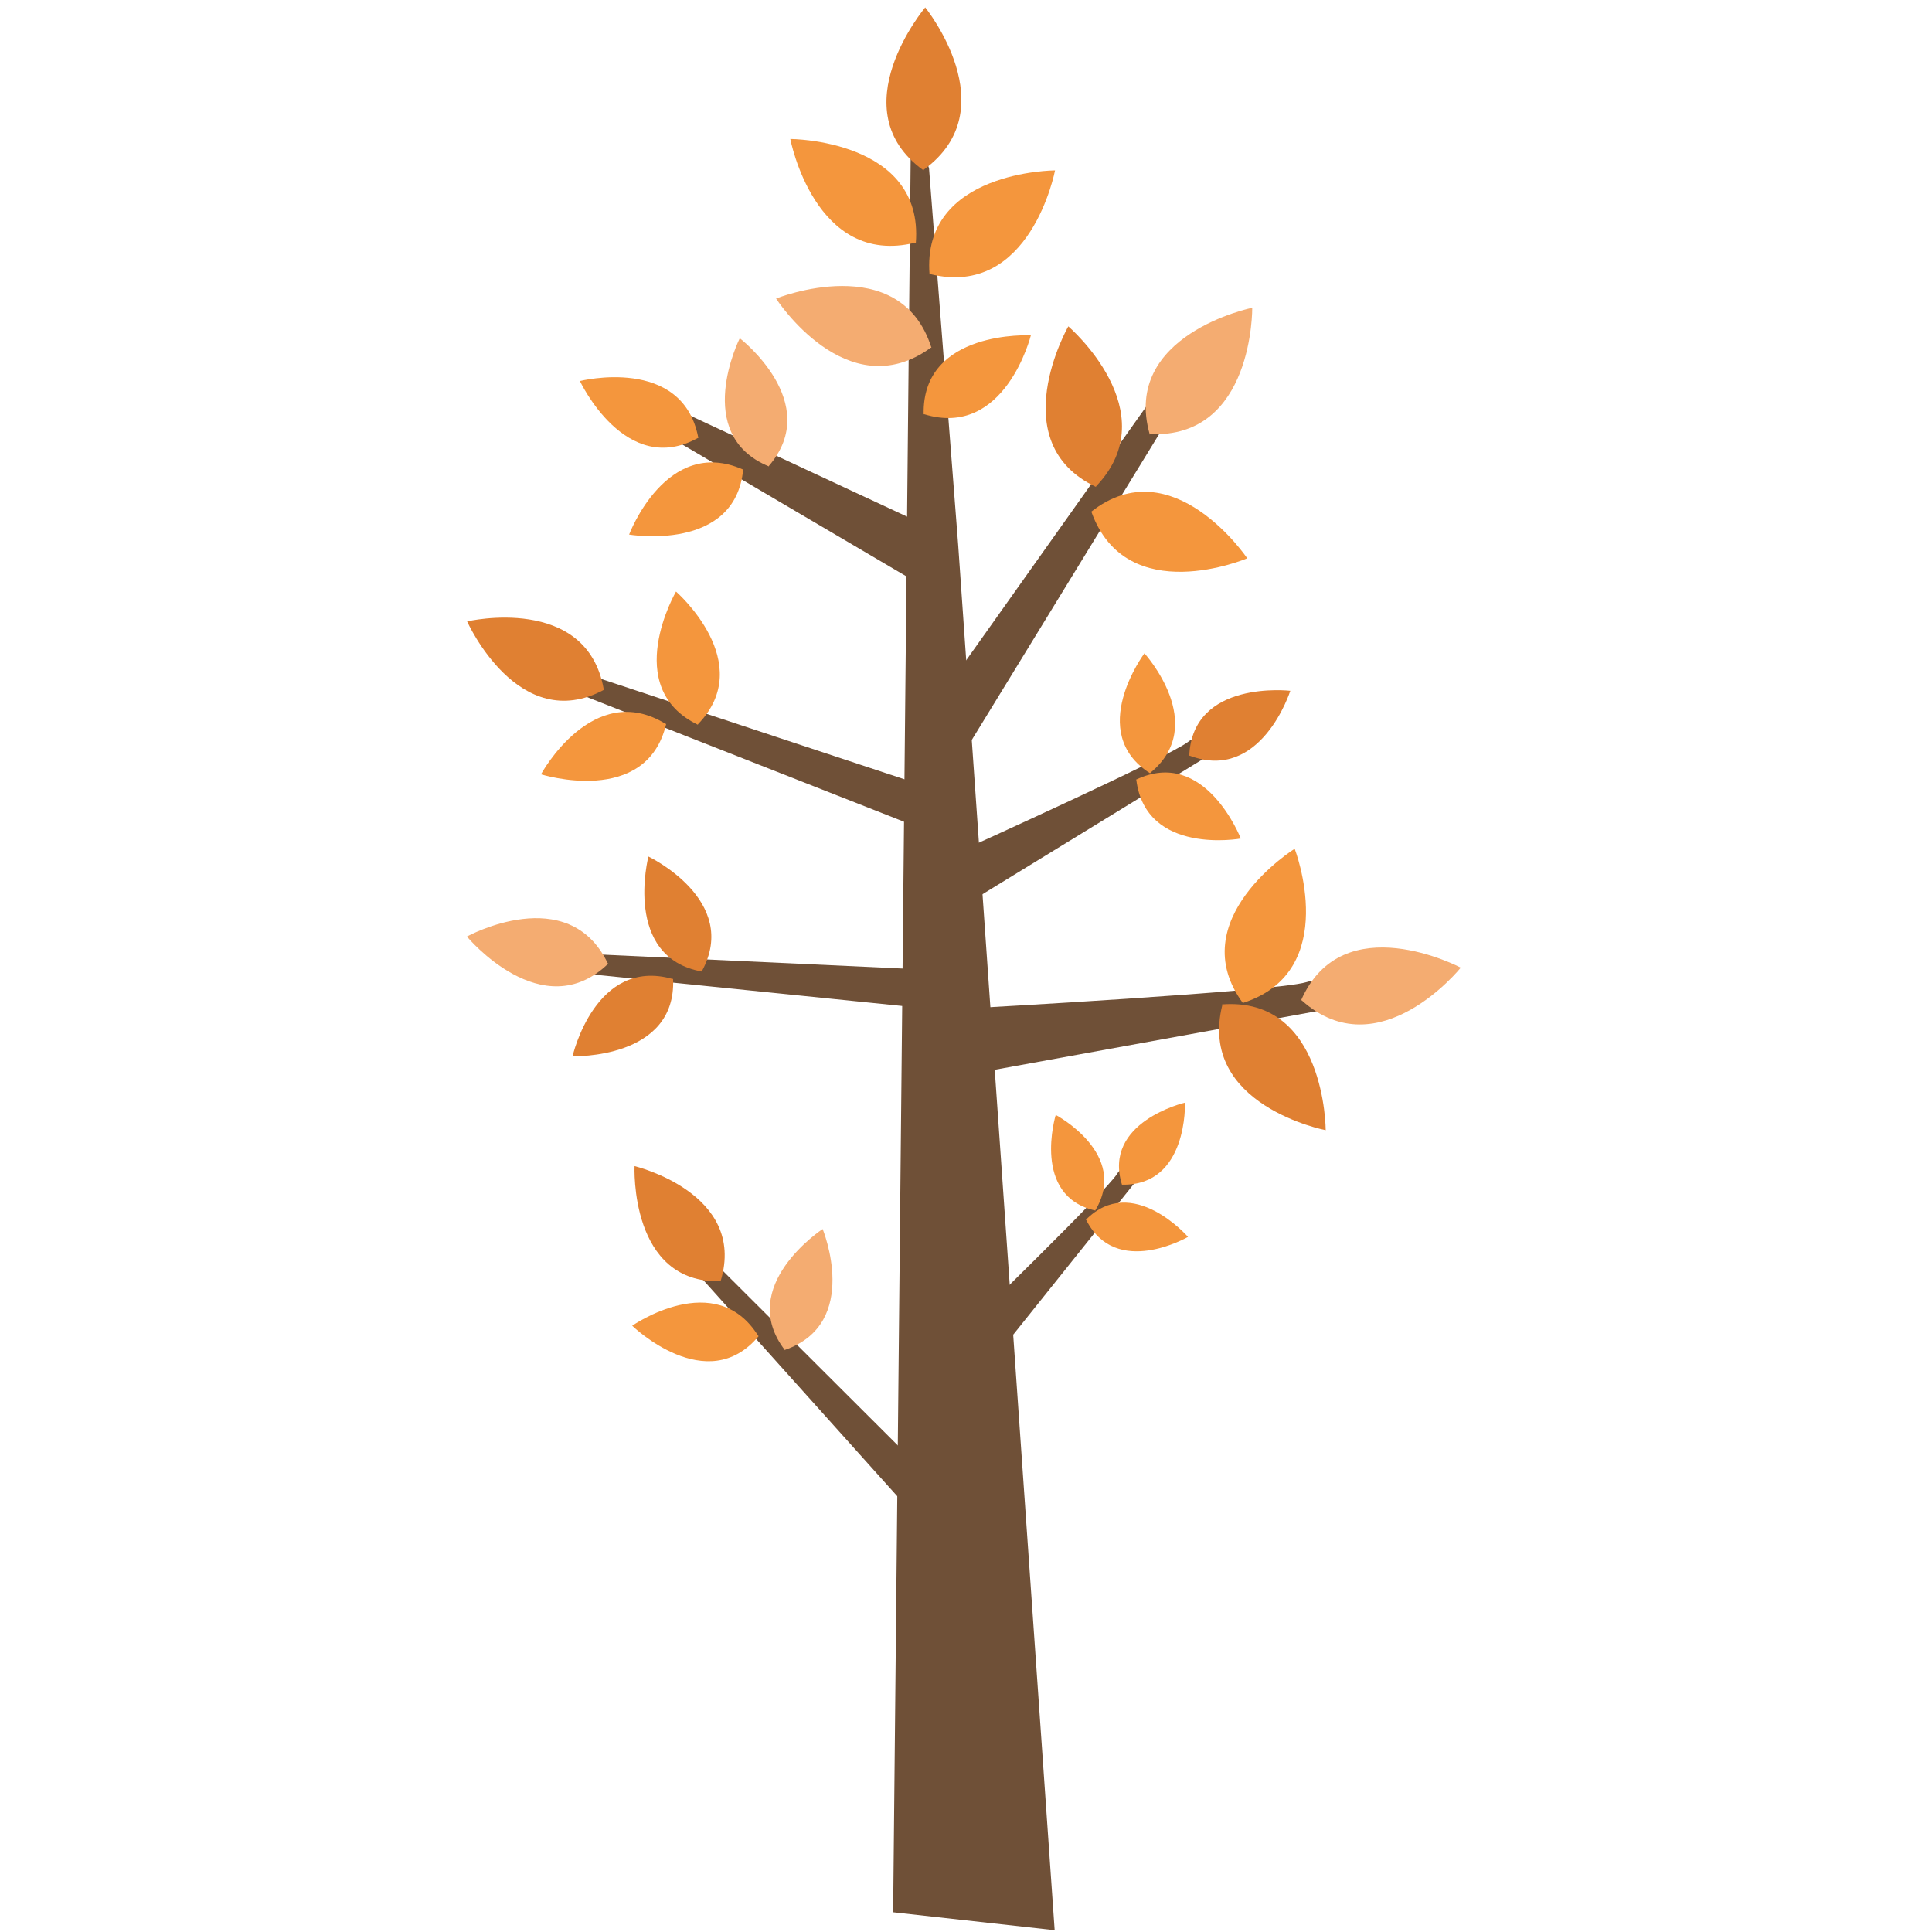 <svg xmlns="http://www.w3.org/2000/svg" width="120" height="120"><g fill="none" fill-rule="evenodd"><path fill="#6F5037" d="m55.474 118.774 10.033 1.115-5.992-86.031-1.812-23.411-1.114-3.252z"/><path fill="#6F5037" d="M60.3 62.625s18.907-1.038 20.831-1.62c1.923-.581 2.388 1.486 2.388 1.486l-26.332 4.791 3.113-4.657zm-3.517-30.331-14.987-6.978.297 2.125 15.231 8.962zm-.311 27.883-20.468-.948.698 1.285L58.5 62.733zm3.275-18.794 12.263-17.28.372 2.23-12.635 20.624zm.15 11.369s12.72-5.754 13.887-6.666c1.167-.912 2.038.385 2.038.385L58.998 56.783l.899-4.031zm.167 29.639s8.63-8.385 9.31-9.466c.68-1.081 1.765-.284 1.765-.284L60.515 85.922l-.45-3.531zm-1.676 10.004L43.884 77.923l-.35 1.421L58.17 95.65zm-1.811-43.859-20.693-6.847.346 1.518 21.69 8.529z"/><path fill="#E08032" d="M57.467.46s-5.35 6.358-.101 10.126v-.038c5.22-3.77.101-10.088.101-10.088"/><path fill="#F4963D" d="M65.53 10.583s-8.309.024-7.795 6.463l.03-.024c6.248 1.55 7.766-6.44 7.766-6.44M64.028 20.83s-6.779-.364-6.658 4.913l.025-.018c5.026 1.552 6.633-4.894 6.633-4.894"/><path fill="#F4AC71" d="M77.779 19.115s-8.14 1.667-6.364 7.878l.024-.03c6.431.284 6.34-7.848 6.34-7.848M90.73 60.103s-7.342-3.889-9.92 2.036l.038-.008c4.784 4.307 9.883-2.028 9.883-2.028"/><path fill="#F4963D" d="M36.02 23.667s2.837 6.071 7.374 3.51l-.027-.014c-.988-5.097-7.348-3.496-7.348-3.496"/><path fill="#F4AC71" d="M29 58.17s4.688 5.648 8.786 1.677l-.033-.006C35.296 54.713 29 58.17 29 58.17"/><path fill="#E08032" d="M66.354 20.27s-4.115 7.22 1.727 9.979l-.007-.037c4.453-4.65-1.72-9.942-1.72-9.942"/><path fill="#F4963D" d="M80.416 52.716s-7.043 4.41-3.203 9.606l.012-.036c6.124-1.986 3.19-9.57 3.19-9.57"/><path fill="#E08032" d="M82.342 70.198s-.002-8.31-6.443-7.813l.024.029c-1.566 6.245 6.419 7.784 6.419 7.784m-2.199-27.291s-6.084-.716-6.277 4.044l.023-.016c4.438 1.686 6.254-4.028 6.254-4.028"/><path fill="#F4963D" d="M71.083 40.578s-3.666 4.91.358 7.458v-.028c3.68-2.998-.358-7.43-.358-7.43"/><path fill="#F4963D" d="M77.067 52.082s-2.216-5.712-6.512-3.653l.025.014c.587 4.71 6.487 3.64 6.487 3.64M73.6 68.488s-5.143 1.199-3.906 5.114l.014-.02c4.091.07 3.892-5.094 3.892-5.094m-8.027.762s-1.536 5.052 2.472 5.941l-.009-.022c2.107-3.507-2.463-5.92-2.463-5.92"/><path fill="#F4963D" d="M73.79 76.826s-3.468-3.982-6.349-1.058l.025.005c1.854 3.647 6.323 1.053 6.323 1.053M39.075 33.203s6.606 1.127 7.086-4.06l-.026.014c-4.752-2.094-7.06 4.046-7.06 4.046"/><path fill="#E08032" d="M35.563 65.605s6.466.21 6.244-4.816l-.024.018c-4.82-1.377-6.22 4.798-6.22 4.798m4.711-12.403s-1.619 6.264 3.334 7.145l-.012-.026c2.397-4.404-3.322-7.12-3.322-7.12m-.861 19.229s-.33 7.331 5.373 7.15l-.02-.027c1.631-5.448-5.353-7.124-5.353-7.124"/><path fill="#F4963D" d="M39.267 82.344s4.643 4.506 7.86.638l-.03-.003c-2.64-4.261-7.83-.635-7.83-.635"/><path fill="#F4AC71" d="M51.097 76.337s-5.411 3.546-2.34 7.53l.009-.028c4.735-1.645 2.33-7.502 2.33-7.502"/><path fill="#E08032" d="M29.014 38.596s3.181 7.13 8.518 4.239l-.032-.016c-1.045-5.958-8.486-4.223-8.486-4.223"/><path fill="#F4963D" d="M33.602 48.094s6.563 2.071 7.778-3.14l-.03.011c-4.54-2.794-7.748 3.129-7.748 3.129m8.386-11.352s-3.456 5.952 1.364 8.276l-.004-.03c3.718-3.823-1.36-8.246-1.36-8.246"/><path fill="#F4AC71" d="M45.948 21.009s-3.008 5.988 1.814 7.963l-.006-.03c3.389-3.933-1.808-7.933-1.808-7.933"/><path fill="#F4963D" d="M77.469 34.677s-4.646-6.89-9.71-2.879l.037.012c2.19 6.053 9.673 2.867 9.673 2.867M49.087 8.632s8.31.023 7.796 6.464l-.03-.025c-6.248 1.55-7.766-6.439-7.766-6.439"/><path fill="#F4AC71" d="M48.203 18.543s7.71-3.099 9.652 3.063l-.036-.012c-5.21 3.783-9.616-3.05-9.616-3.05"/></g></svg>